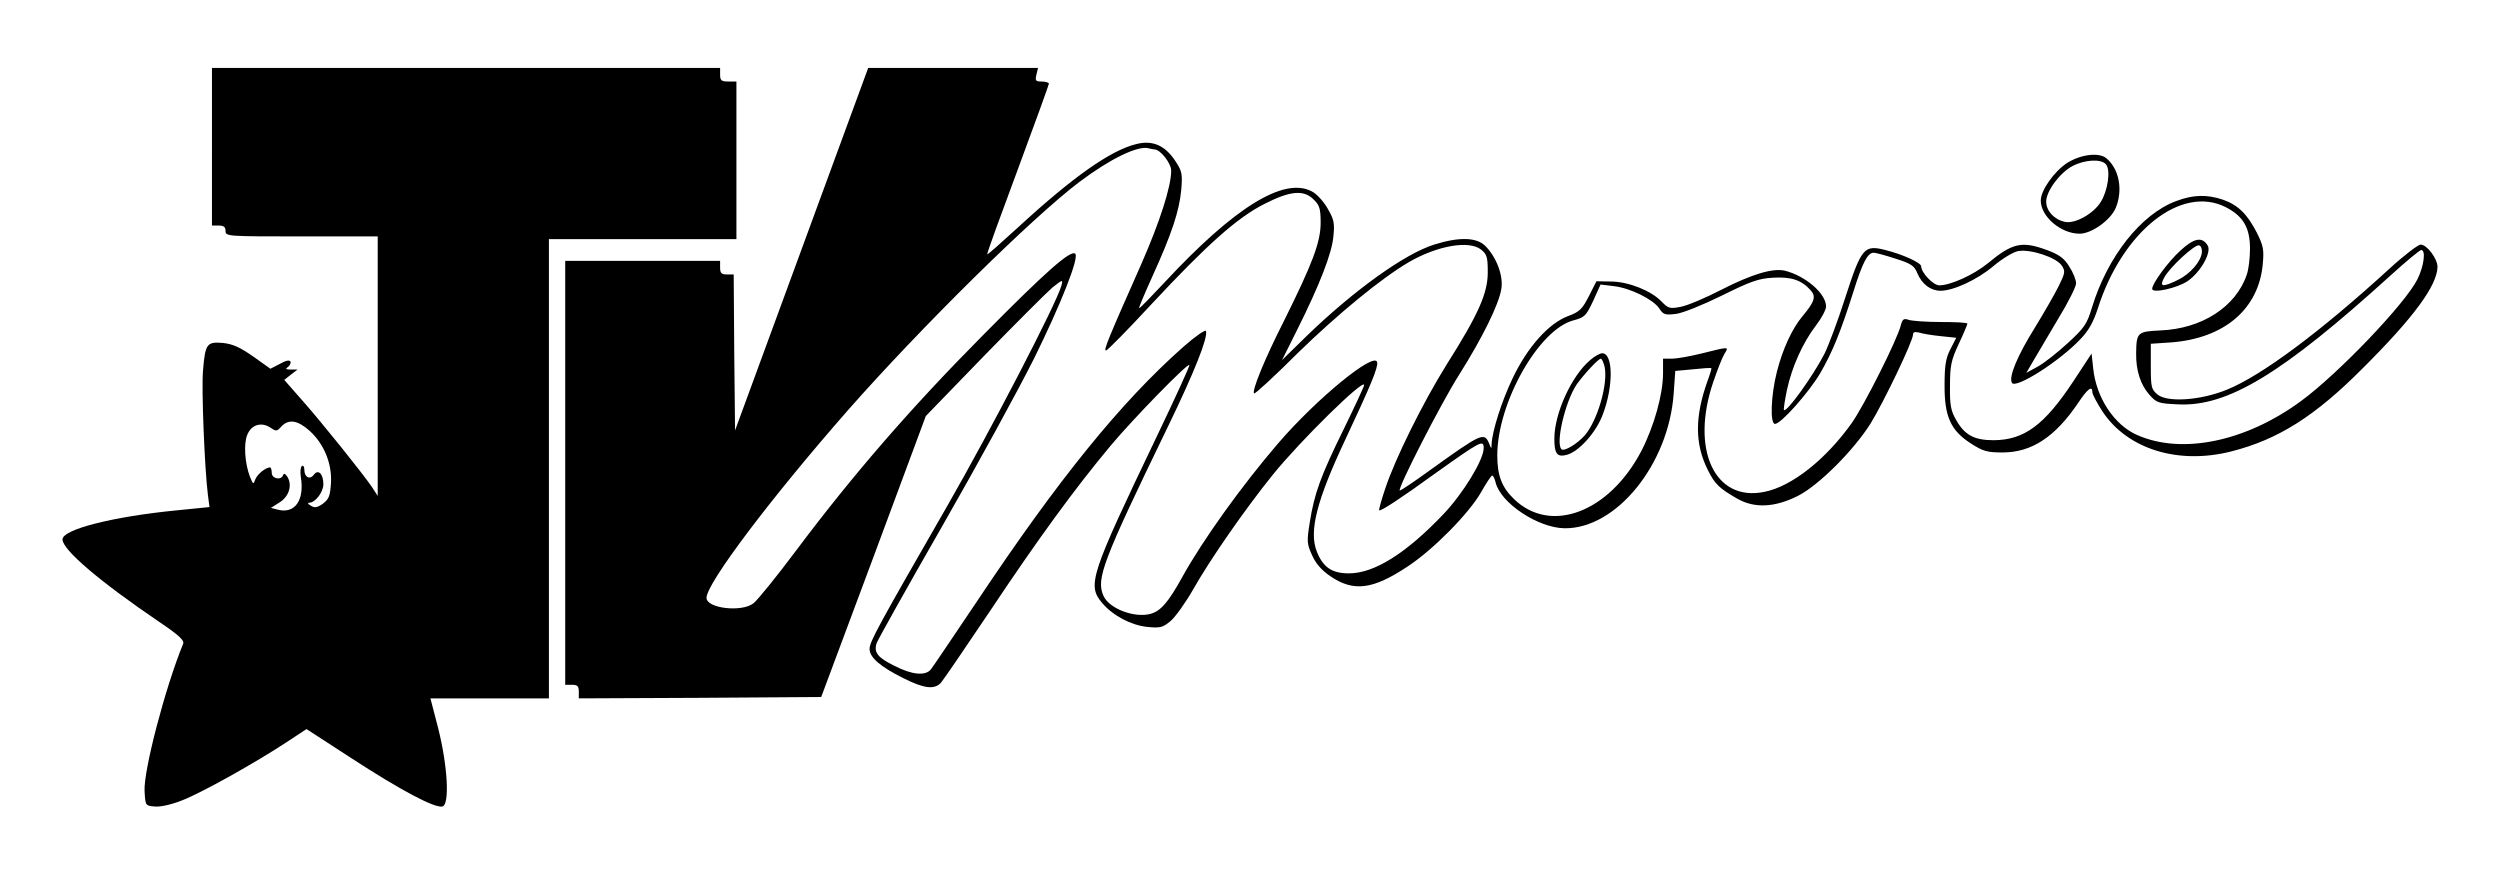 <?xml version="1.0" standalone="no"?>
<!DOCTYPE svg PUBLIC "-//W3C//DTD SVG 20010904//EN"
 "http://www.w3.org/TR/2001/REC-SVG-20010904/DTD/svg10.dtd">
<svg version="1.0" xmlns="http://www.w3.org/2000/svg"
 width="920pt" height="322pt" viewBox="0 0 920 322"
 preserveAspectRatio="xMidYMid meet">

<g transform="translate(0,322) scale(0.1,-0.1)"
fill="#000000" stroke="none">
<path d="M780 2680 l0 -290 25 0 c18 0 25 -5 25 -20 0 -20 7 -20 280 -20 l280
0 0 -477 0 -478 -22 34 c-36 52 -185 238 -257 319 l-65 74 24 19 25 19 -25 0
c-18 0 -21 3 -11 9 7 5 12 14 10 20 -3 7 -16 5 -39 -8 l-35 -18 -63 45 c-49
34 -75 46 -112 50 -59 5 -65 -3 -73 -103 -6 -67 6 -359 18 -456 l6 -45 -120
-12 c-235 -23 -421 -70 -421 -107 0 -38 134 -153 358 -305 70 -47 91 -67 86
-79 -66 -161 -146 -467 -142 -542 3 -54 3 -54 38 -57 20 -2 61 7 101 23 72 28
267 137 384 214 l73 48 168 -109 c180 -117 303 -182 332 -176 27 6 20 146 -15
286 l-29 112 218 0 218 0 0 845 0 845 345 0 345 0 0 290 0 290 -30 0 c-25 0
-30 4 -30 25 l0 25 -935 0 -935 0 0 -290z m359 -1045 c53 -48 83 -120 79 -192
-3 -47 -7 -59 -29 -76 -21 -15 -31 -17 -45 -8 -11 6 -13 11 -6 11 22 0 52 39
52 68 0 38 -19 57 -35 35 -15 -20 -35 -9 -35 18 0 11 -4 18 -9 14 -5 -3 -7
-21 -4 -40 14 -85 -21 -136 -83 -121 l-27 7 30 19 c35 21 49 61 32 93 -8 13
-14 17 -17 9 -7 -21 -42 -14 -42 8 0 11 -3 20 -6 20 -16 0 -46 -24 -54 -43 -8
-21 -8 -21 -20 8 -19 49 -24 122 -10 155 15 37 51 48 84 27 22 -15 25 -15 41
3 27 29 60 24 104 -15z"/>
<path d="M2950 2303 l-245 -667 -3 287 -2 287 -25 0 c-20 0 -25 5 -25 25 l0
25 -285 0 -285 0 0 -780 0 -780 25 0 c20 0 25 -5 25 -25 l0 -25 446 2 446 3
193 517 192 517 214 221 c118 121 231 234 252 252 38 30 39 30 33 7 -18 -66
-259 -530 -419 -809 -257 -447 -287 -502 -287 -528 0 -31 39 -65 123 -107 77
-39 116 -44 140 -17 8 9 90 129 182 266 176 264 311 449 443 607 84 100 282
303 289 296 2 -3 -52 -121 -120 -263 -245 -512 -257 -547 -201 -613 39 -46
106 -82 166 -88 48 -5 57 -2 85 21 18 15 56 68 85 119 63 111 191 295 292 420
100 124 336 356 336 330 0 -5 -34 -78 -75 -162 -85 -173 -108 -236 -125 -343
-11 -69 -11 -79 8 -120 13 -31 35 -56 67 -78 86 -59 157 -50 286 36 93 61 225
195 269 272 19 34 38 62 41 62 4 0 10 -12 13 -26 19 -76 157 -167 254 -168
190 -2 382 235 401 494 l6 85 65 6 c36 4 66 6 68 4 1 -1 -5 -22 -14 -46 -48
-134 -47 -233 1 -329 26 -52 42 -67 108 -105 63 -36 137 -33 223 10 77 39 205
167 268 267 49 80 156 303 156 327 0 9 7 11 23 7 12 -4 48 -10 79 -13 l57 -6
-21 -41 c-17 -32 -22 -60 -22 -131 -1 -117 22 -169 97 -217 45 -29 60 -33 117
-33 107 0 194 58 278 183 35 52 52 65 52 38 0 -7 17 -39 37 -70 92 -139 279
-197 475 -147 172 44 307 129 483 306 188 187 274 305 275 373 0 30 -39 82
-62 82 -9 0 -62 -40 -115 -89 -255 -233 -470 -393 -598 -445 -95 -39 -218 -48
-255 -18 -23 19 -25 27 -25 104 l0 83 75 5 c196 15 322 123 337 288 5 54 2 68
-22 116 -35 68 -68 101 -124 121 -59 20 -110 19 -173 -5 -129 -48 -252 -204
-309 -390 -19 -63 -28 -76 -89 -132 -38 -35 -87 -74 -111 -87 l-42 -23 25 43
c14 24 55 93 91 154 37 60 67 120 67 132 0 13 -11 41 -25 62 -18 30 -37 44
-80 60 -94 35 -128 28 -220 -48 -51 -42 -137 -81 -178 -81 -23 0 -67 47 -67
70 0 13 -68 44 -132 60 -78 20 -88 8 -147 -174 -27 -85 -62 -178 -77 -208 -41
-80 -139 -217 -149 -207 -2 2 3 36 11 74 18 84 58 174 108 239 20 26 36 57 36
68 0 48 -76 113 -152 132 -45 10 -121 -13 -233 -70 -58 -30 -126 -59 -150 -63
-40 -8 -46 -6 -71 20 -38 39 -119 72 -184 73 l-55 1 -28 -55 c-24 -47 -33 -57
-76 -73 -71 -26 -150 -114 -205 -230 -40 -84 -75 -194 -77 -243 0 -17 -1 -16
-9 4 -18 43 -28 38 -220 -100 -58 -42 -107 -75 -109 -73 -8 8 151 319 218 425
87 138 147 260 156 317 8 48 -18 117 -59 158 -32 32 -96 34 -188 5 -107 -33
-294 -167 -467 -334 l-93 -91 55 110 c84 168 129 284 134 346 5 49 2 62 -22
103 -15 26 -41 54 -58 62 -103 54 -286 -60 -543 -337 -49 -52 -90 -95 -92 -93
-2 1 20 53 48 115 72 158 100 243 107 320 5 60 3 69 -22 107 -38 57 -83 77
-143 62 -95 -23 -235 -122 -437 -308 -60 -55 -111 -100 -112 -98 -2 2 49 142
112 311 63 170 115 313 115 317 0 4 -12 8 -26 8 -23 0 -25 3 -20 25 l6 25
-312 0 -313 0 -245 -667z m1299 367 c21 0 61 -51 61 -78 0 -59 -42 -189 -111
-346 -120 -271 -139 -316 -129 -316 5 0 79 75 165 168 207 222 317 320 417
371 96 49 146 54 183 16 21 -20 25 -34 25 -85 0 -71 -30 -150 -136 -363 -71
-140 -118 -256 -109 -265 3 -3 76 64 162 150 147 143 305 273 407 333 105 61
223 82 267 46 21 -17 24 -28 24 -83 0 -77 -34 -154 -151 -339 -88 -141 -191
-349 -227 -459 -14 -41 -23 -76 -22 -78 5 -5 80 44 211 139 163 116 174 122
174 90 0 -43 -75 -166 -148 -243 -138 -145 -255 -218 -348 -218 -62 0 -95 22
-118 80 -30 75 0 190 106 415 92 196 120 263 116 282 -9 41 -222 -133 -364
-298 -135 -157 -279 -358 -354 -494 -51 -92 -79 -124 -116 -134 -59 -16 -152
19 -173 66 -28 62 -5 124 237 623 97 200 148 328 140 352 -2 6 -40 -20 -84
-59 -229 -203 -459 -486 -760 -938 -85 -126 -160 -238 -168 -248 -20 -25 -69
-21 -135 13 -61 30 -76 49 -65 83 4 12 112 205 241 430 129 225 281 503 338
617 98 198 167 372 152 386 -16 16 -107 -64 -340 -300 -265 -267 -479 -514
-688 -793 -71 -95 -141 -181 -156 -193 -43 -34 -173 -19 -173 20 0 53 235 365
521 691 266 302 679 710 852 840 113 85 216 135 255 123 8 -2 17 -4 21 -4z
m3941 -212 c65 -33 90 -76 90 -153 0 -34 -5 -77 -12 -96 -40 -118 -165 -199
-318 -205 -84 -4 -88 -7 -89 -84 -1 -63 16 -116 49 -153 26 -29 33 -32 104
-35 183 -10 384 112 784 475 56 51 107 93 112 93 18 0 10 -60 -14 -108 -45
-90 -291 -347 -427 -447 -203 -150 -439 -199 -604 -126 -85 37 -151 138 -162
245 l-6 55 -67 -102 c-107 -162 -181 -216 -293 -217 -72 0 -107 19 -138 74
-20 34 -24 55 -23 126 0 74 4 94 32 154 18 38 32 72 32 75 0 4 -44 6 -97 6
-54 0 -108 4 -119 8 -18 6 -23 3 -29 -20 -13 -53 -135 -295 -180 -359 -96
-135 -221 -234 -322 -254 -183 -38 -273 156 -188 405 15 44 33 90 41 103 17
27 19 27 -81 2 -44 -11 -95 -20 -112 -20 l-33 0 0 -53 c0 -78 -33 -196 -80
-287 -118 -225 -333 -307 -468 -177 -45 43 -62 87 -62 161 0 193 152 463 280
497 42 11 47 17 73 72 l27 60 49 -6 c61 -7 145 -49 167 -82 15 -23 21 -25 63
-20 26 4 98 33 169 68 103 51 133 62 186 65 67 4 105 -8 139 -46 21 -23 15
-42 -30 -96 -38 -45 -73 -121 -94 -204 -22 -86 -26 -192 -7 -192 22 0 124 115
166 186 46 79 76 154 122 299 34 109 53 145 75 145 8 0 44 -10 81 -22 57 -18
69 -26 80 -54 17 -40 49 -64 85 -64 48 0 136 41 195 91 32 27 73 52 91 55 45
8 140 -23 160 -53 14 -21 13 -27 -11 -76 -14 -28 -54 -98 -89 -155 -63 -101
-96 -180 -83 -201 14 -23 176 80 252 161 30 31 48 63 64 113 91 285 307 455
470 373z"/>
<path d="M8024 2298 c-45 -41 -104 -121 -104 -141 0 -18 94 3 131 29 48 33 89
107 73 131 -20 33 -50 27 -100 -19z m79 -7 c-4 -34 -43 -79 -88 -101 -58 -28
-69 -26 -51 8 19 37 114 125 129 119 7 -2 11 -14 10 -26z"/>
<path d="M5852 1895 c-69 -58 -132 -197 -132 -289 0 -56 10 -69 45 -60 44 11
108 81 133 148 40 104 39 226 -2 226 -8 0 -28 -11 -44 -25z m53 -25 c13 -61
-25 -195 -72 -251 -28 -32 -77 -62 -87 -52 -22 23 14 175 56 238 27 38 80 95
89 95 4 0 10 -14 14 -30z"/>
<path d="M7608 2621 c-48 -31 -98 -101 -98 -139 0 -59 74 -122 143 -122 44 0
114 50 133 95 27 66 13 143 -35 183 -27 22 -93 14 -143 -17z m142 -6 c18 -21
7 -96 -19 -138 -27 -44 -97 -83 -134 -73 -39 9 -67 41 -67 74 0 39 51 107 97
131 46 24 106 27 123 6z"/>
</g>
</svg>
